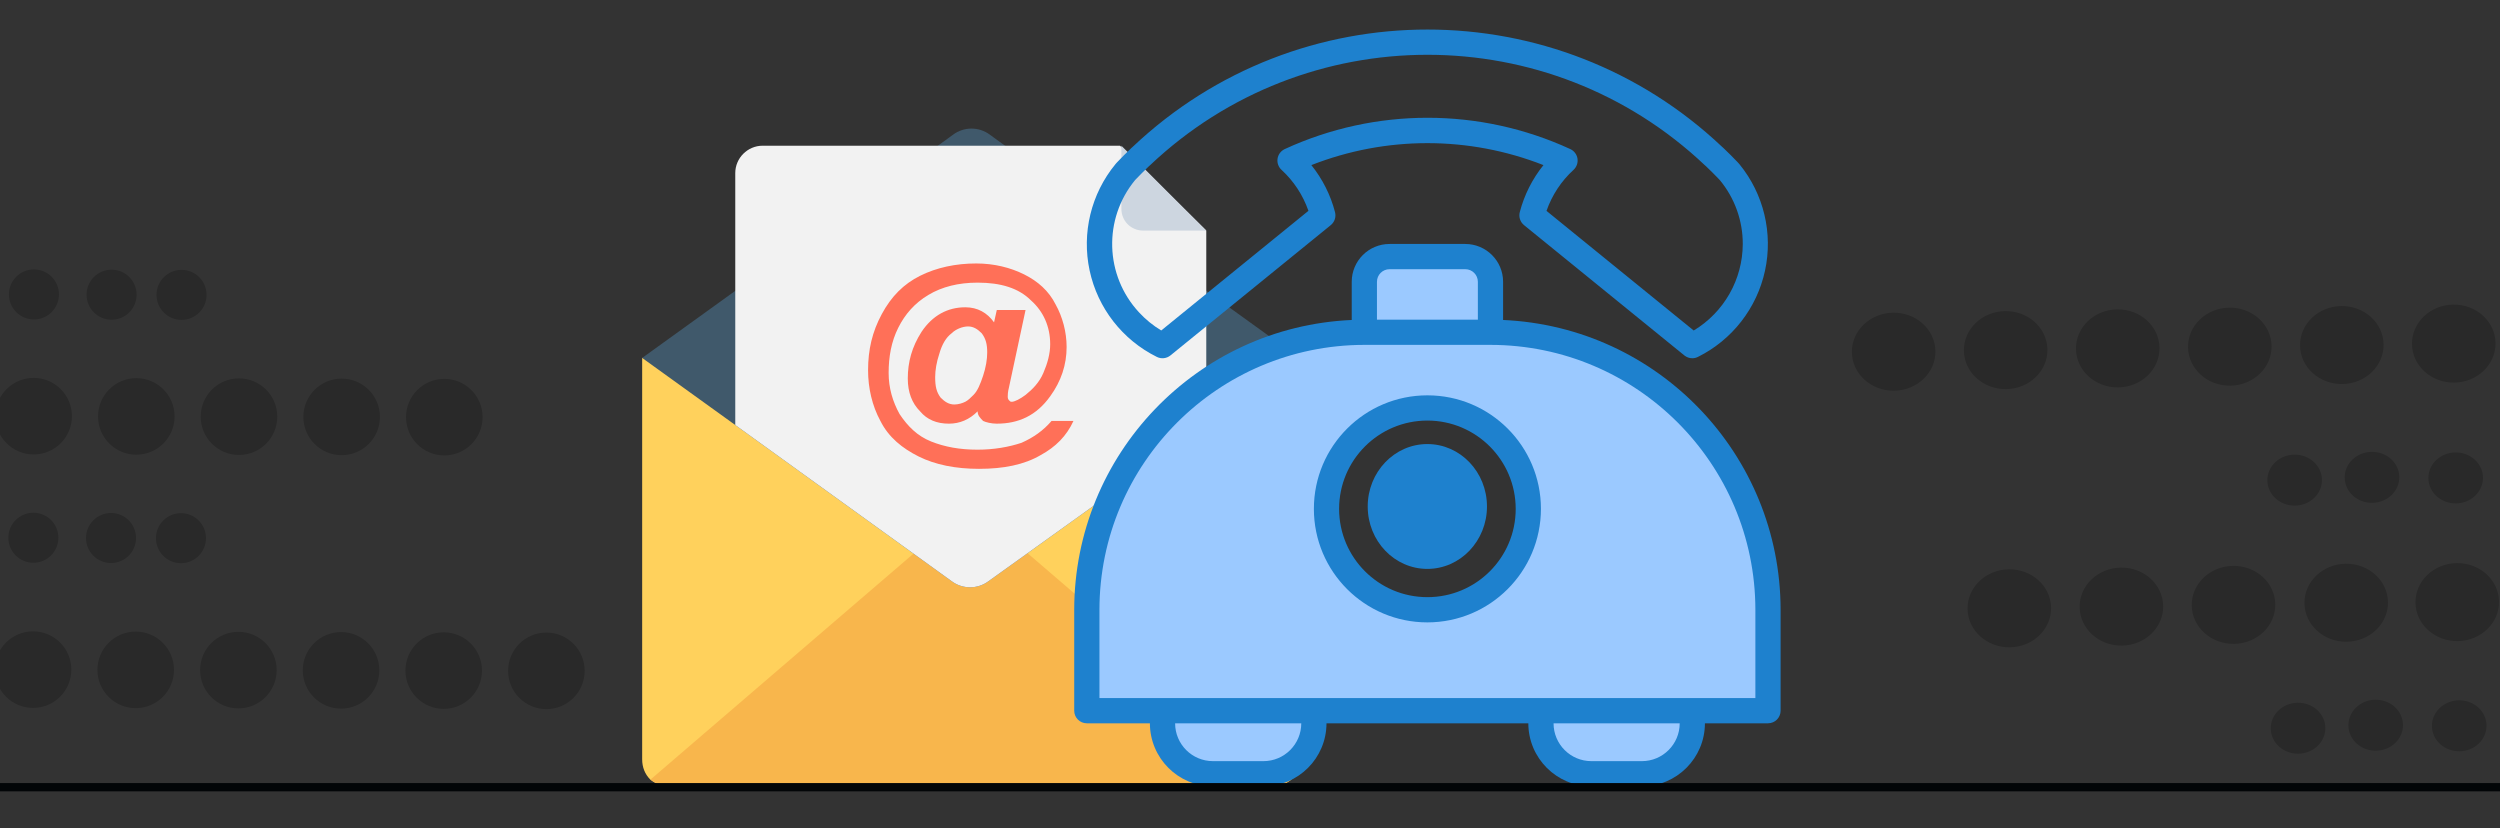 <?xml version="1.0" encoding="utf-8"?>
<!-- Generator: Adobe Illustrator 16.0.0, SVG Export Plug-In . SVG Version: 6.00 Build 0)  -->
<!DOCTYPE svg PUBLIC "-//W3C//DTD SVG 1.1//EN" "http://www.w3.org/Graphics/SVG/1.1/DTD/svg11.dtd">
<svg version="1.1" id="Layer_1" xmlns="http://www.w3.org/2000/svg" xmlns:xlink="http://www.w3.org/1999/xlink" x="0px" y="0px"
	 width="479px" height="158.666px" viewBox="0 177.334 479 158.666" enable-background="new 0 177.334 479 158.666"
	 xml:space="preserve">
<rect x="0" y="177.334" width="479" height="158.666" fill="#333333" stroke="none"/>
<g>
	<path fill="#FFD15C" d="M248.962,322.781c0,1.574-0.524,2.886-1.573,3.935c-1.05,0.787-2.099,1.312-3.674,1.312h-115.43
		c-1.312,0-2.624-0.524-3.673-1.312c-1.049-1.049-1.573-2.36-1.573-3.935v-76.866h125.924V322.781L248.962,322.781z"/>
	<path fill="#F8B64C" d="M247.389,326.716c-1.05,0.787-2.099,1.312-3.674,1.312h-115.43c-1.312,0-2.624-0.524-3.673-1.312
		L186,273.985L247.389,326.716z"/>
	<path fill="#40596B" d="M248.962,245.915l-17.839,12.854l-41.713,29.908c-2.099,1.575-4.984,1.575-7.083,0l-41.45-29.908
		l-17.839-12.854l17.839-12.855l38.827-27.809l2.886-2.099c2.099-1.574,4.984-1.574,7.083,0l2.886,2.099l18.627,13.38l9.181,6.558
		l10.757,7.87L248.962,245.915z"/>
	<path fill="#F2F2F2" d="M231.123,221.517v37.252l-41.713,29.908c-2.099,1.575-4.984,1.575-7.083,0l-41.45-29.908v-48.27
		c0-2.886,2.361-5.247,5.247-5.247h68.472L231.123,221.517z"/>
	<path fill="#CDD6E0" d="M214.857,217.319c0,2.361,1.837,4.197,4.197,4.197h12.068l-16.267-16.265L214.857,217.319L214.857,217.319z
		"/>
	<path fill="#FF7058" d="M201.479,257.982h4.197c-1.313,2.887-3.41,4.984-6.297,6.558c-3.147,1.838-7.082,2.625-11.805,2.625
		c-4.46,0-8.395-0.787-11.543-2.36c-3.148-1.575-5.771-3.675-7.346-6.822c-1.574-2.887-2.361-6.296-2.361-9.706
		c0-3.935,0.787-7.347,2.624-10.756c1.835-3.411,4.196-5.772,7.345-7.346c3.148-1.574,6.821-2.361,10.756-2.361
		c3.411,0,6.559,0.787,9.183,2.099s4.722,3.148,6.034,5.771c1.311,2.361,2.098,5.246,2.098,8.133c0,3.411-1.049,6.559-3.146,9.445
		c-2.624,3.671-6.035,5.245-10.232,5.245c-1.05,0-2.099-0.263-2.623-0.524c-0.525-0.524-1.05-1.05-1.05-1.836
		c-1.573,1.574-3.41,2.36-5.509,2.36c-2.361,0-4.197-0.786-5.51-2.36c-1.574-1.574-2.361-3.673-2.361-6.296
		c0-3.148,0.787-6.035,2.624-8.921c2.099-3.147,4.984-4.722,8.395-4.722c2.361,0,4.198,1.049,5.509,2.886l0.525-2.361h5.51
		l-3.148,14.691c-0.263,1.05-0.263,1.574-0.263,1.836c0,0.263,0,0.525,0.263,0.787c0.262,0.264,0.262,0.264,0.525,0.264
		c0.523,0,1.572-0.525,2.623-1.313c1.311-1.049,2.623-2.36,3.41-4.197c0.787-1.836,1.311-3.673,1.311-5.509
		c0-3.411-1.311-6.297-3.672-8.395c-2.361-2.361-5.771-3.411-10.231-3.411c-3.673,0-6.821,0.787-9.444,2.361
		c-2.623,1.574-4.46,3.673-5.771,6.296c-1.313,2.623-1.836,5.509-1.836,8.657c0,2.886,0.787,5.51,2.098,7.87
		c1.574,2.36,3.411,4.198,6.035,5.247c2.623,1.049,5.509,1.573,8.919,1.573c3.148,0,6.034-0.524,8.396-1.312
		C198.068,261.131,199.904,259.819,201.479,257.982z M179.18,249.587c0,1.837,0.262,2.887,1.049,3.936
		c0.787,0.788,1.574,1.313,2.623,1.313c0.788,0,1.574-0.264,2.1-0.525c0.524-0.263,1.049-0.787,1.573-1.312
		c0.787-0.787,1.312-2.099,1.837-3.674c0.524-1.573,0.787-3.148,0.787-4.459c0-1.574-0.263-2.623-1.05-3.672
		c-0.787-0.788-1.574-1.313-2.623-1.313c-1.05,0-2.361,0.524-3.148,1.313c-1.05,0.786-1.837,2.098-2.36,3.934
		C179.441,246.702,179.18,248.276,179.18,249.587z"/>
</g>
<g>
	<path fill="#9BC9FF" d="M295.244,315.919c0,5.34,4.328,9.667,9.668,9.667h9.667c5.34,0,9.668-4.327,9.668-9.667v-2.417h-29.003
		V315.919z"/>
	<path fill="#9BC9FF" d="M222.738,315.919c0,5.34,4.328,9.667,9.667,9.667h9.667c5.34,0,9.668-4.327,9.668-9.667v-2.417h-29.002
		V315.919z"/>
	<path fill="#9BC9FF" d="M338.748,294.167c0-29.365-23.806-53.172-53.172-53.172h-24.168c-29.367,0-53.172,23.807-53.172,53.172
		v19.335h130.512V294.167z M273.492,294.167c-10.678,0-19.336-8.656-19.336-19.335c0-10.678,8.658-19.336,19.336-19.336
		c10.679,0,19.335,8.658,19.335,19.336C292.827,285.511,284.171,294.167,273.492,294.167z"/>
	<path fill="#9BC9FF" d="M285.576,231.328c0-2.669-2.164-4.834-4.833-4.834h-14.502c-2.669,0-4.833,2.165-4.833,4.834v9.667h24.168
		V231.328z"/>
</g>
<path fill="#1E81CE" d="M324.247,245.975c-0.556,0-1.094-0.191-1.525-0.541l-30.719-24.966c-0.734-0.598-1.053-1.568-0.814-2.486
	c0.857-3.291,2.403-6.363,4.537-9.014c-14.293-5.611-30.178-5.611-44.471,0c2.132,2.651,3.68,5.724,4.536,9.014
	c0.239,0.918-0.08,1.889-0.815,2.486l-30.718,24.966c-0.734,0.598-1.751,0.711-2.598,0.289c-6.597-3.263-11.342-9.359-12.887-16.554
	c-1.546-7.195,0.278-14.703,4.951-20.386c0.056-0.066,0.111-0.131,0.162-0.187c0.051-0.056,0.073-0.085,0.112-0.126
	c0.899-0.949,1.848-1.899,2.798-2.798l0.119-0.104c0.048-0.046,0.097-0.092,0.147-0.133c31.686-29.933,81.229-29.916,112.897,0.036
	l0.1,0.087l0.127,0.113c0.95,0.899,1.899,1.85,2.799,2.798c0.033,0.039,0.07,0.076,0.102,0.115c0.074,0.078,0.145,0.162,0.213,0.241
	c4.634,5.694,6.429,13.187,4.878,20.363c-1.552,7.177-6.28,13.259-12.854,16.53C324.989,245.886,324.62,245.975,324.247,245.975z
	 M296.31,217.739l28.203,22.921c5.817-3.504,9.381-9.791,9.401-16.583c0.008-4.454-1.538-8.771-4.372-12.207
	c-0.047-0.046-0.087-0.095-0.13-0.146c-0.81-0.851-1.661-1.691-2.514-2.511l-0.1-0.09c-0.043-0.035-0.088-0.072-0.129-0.11
	c-29.82-28.242-76.52-28.242-106.342,0l-0.118,0.104l-0.147,0.133c-0.852,0.81-1.692,1.663-2.514,2.517l-0.085,0.094
	c-6.106,7.441-5.781,18.249,0.762,25.309c1.25,1.357,2.688,2.529,4.268,3.48l28.202-22.922c-1.044-3.006-2.818-5.705-5.162-7.857
	c-0.594-0.547-0.877-1.354-0.752-2.154c0.126-0.797,0.643-1.481,1.375-1.82c17.361-7.998,37.354-7.998,54.715,0
	c0.734,0.339,1.25,1.022,1.375,1.82c0.124,0.799-0.157,1.607-0.752,2.154C299.141,212.024,297.36,214.728,296.31,217.739z"/>
<path fill="#1E81CE" d="M273.492,296.584c-12.012,0-21.752-9.738-21.752-21.752c0-12.013,9.74-21.752,21.752-21.752
	c12.014,0,21.752,9.739,21.752,21.752C295.229,286.84,285.499,296.57,273.492,296.584z M273.492,257.914
	c-9.343,0-16.919,7.575-16.919,16.918c0,9.345,7.576,16.918,16.919,16.918c9.344,0,16.918-7.573,16.918-16.918
	C290.399,265.494,282.832,257.924,273.492,257.914z"/>
<path fill="#1E81CE" d="M287.993,238.641v-7.313c0-4.004-3.246-7.25-7.25-7.25h-14.502c-4.005,0-7.25,3.247-7.25,7.25v7.313
	c-29.716,1.324-53.136,25.783-53.172,55.526v19.335c0,1.336,1.082,2.417,2.417,2.417h12.084c0.009,6.671,5.415,12.077,12.085,12.085
	h9.667c6.672-0.008,12.076-5.414,12.084-12.085h38.671c0.009,6.671,5.414,12.077,12.085,12.085h9.667
	c6.671-0.008,12.076-5.414,12.084-12.085h12.085c1.335,0,2.416-1.081,2.416-2.417v-19.335
	C341.128,264.424,317.709,239.965,287.993,238.641z M263.825,231.328c0-1.334,1.082-2.417,2.416-2.417h14.502
	c1.334,0,2.416,1.083,2.416,2.417v7.251h-19.334V231.328z M242.072,323.169h-9.667c-4.004,0-7.252-3.244-7.252-7.25h24.171
	C249.324,319.925,246.077,323.169,242.072,323.169z M314.579,323.169h-9.667c-4.005,0-7.251-3.244-7.251-7.25h24.169
	C321.83,319.925,318.583,323.169,314.579,323.169z M336.331,311.085H210.653v-16.918c0.03-28.018,22.736-50.724,50.755-50.755
	h24.168c28.019,0.031,50.725,22.737,50.755,50.755V311.085z"/>
<rect y="327.369" fill="#020507" width="479" height="1.59"/>
<g opacity="0.2">
	<circle fill="#010002" cx="6.502" cy="233.748" r="4.792"/>
	<circle fill="#010002" cx="6.392" cy="280.365" r="4.792"/>
	<circle fill="#010002" cx="21.38" cy="233.799" r="4.792"/>
	<circle fill="#010002" cx="21.27" cy="280.416" r="4.792"/>
	<circle fill="#010002" cx="34.783" cy="233.831" r="4.792"/>
	<circle fill="#010002" cx="34.673" cy="280.448" r="4.792"/>
	<circle fill="#010002" cx="6.333" cy="305.635" r="7.333"/>
	<circle fill="#010002" cx="26.003" cy="305.681" r="7.333"/>
	<circle fill="#010002" cx="45.675" cy="305.727" r="7.333"/>
	<circle fill="#010002" cx="65.345" cy="305.773" r="7.333"/>
	<circle fill="#010002" cx="85.015" cy="305.82" r="7.333"/>
	<circle fill="#010002" cx="104.688" cy="305.866" r="7.333"/>
	<circle fill="#010002" cx="6.447" cy="257.073" r="7.333"/>
	<circle fill="#010002" cx="26.117" cy="257.12" r="7.333"/>
	<circle fill="#010002" cx="45.789" cy="257.166" r="7.334"/>
	<circle fill="#010002" cx="65.46" cy="257.211" r="7.333"/>
	<circle fill="#010002" cx="85.129" cy="257.258" r="7.333"/>
</g>
<g opacity="0.2">
	
		<ellipse transform="matrix(-1 0.015 -0.015 -1 947.277 625.596)" fill="#010002" cx="471.346" cy="316.27" rx="5.229" ry="4.882"/>
	
		<ellipse transform="matrix(-1 0.015 -0.015 -1 945.191 530.617)" fill="#010002" cx="470.65" cy="268.773" rx="5.229" ry="4.882"/>
	
		<ellipse transform="matrix(-1 0.014 -0.014 -1 914.725 626.403)" fill="#010002" cx="455.11" cy="316.49" rx="5.229" ry="4.883"/>
	
		<ellipse transform="matrix(-1 0.014 -0.014 -1 912.657 531.423)" fill="#010002" cx="454.417" cy="268.993" rx="5.229" ry="4.883"/>
	
		<ellipse transform="matrix(-1 0.015 -0.015 -1 885.543 626.956)" fill="#010002" cx="440.488" cy="316.703" rx="5.229" ry="4.882"/>
	
		<ellipse transform="matrix(-1 0.015 -0.015 -1 883.487 531.937)" fill="#010002" cx="439.794" cy="269.207" rx="5.229" ry="4.882"/>
	
		<ellipse transform="matrix(-1 0.015 -0.015 -1 944.058 479.139)" fill="#010002" cx="470.274" cy="243.026" rx="8.002" ry="7.471"/>
	
		<ellipse transform="matrix(-1 0.015 -0.015 -1 901.155 480.051)" fill="#010002" cx="448.813" cy="243.339" rx="8.001" ry="7.471"/>
	
		<ellipse transform="matrix(-1 0.015 -0.015 -1 858.236 480.997)" fill="#010002" cx="427.35" cy="243.654" rx="8.002" ry="7.472"/>
	
		<ellipse transform="matrix(-1 0.015 -0.015 -1 815.306 481.965)" fill="#010002" cx="405.888" cy="243.968" rx="8.001" ry="7.474"/>
	
		<ellipse transform="matrix(-1 0.015 -0.015 -1 772.376 482.929)" fill="#010002" cx="384.427" cy="244.281" rx="8.001" ry="7.471"/>
	
		<ellipse transform="matrix(-1 0.015 -0.015 -1 729.455 483.871)" fill="#010002" cx="362.963" cy="244.595" rx="8.002" ry="7.473"/>
	
		<ellipse transform="matrix(-1 0.015 -0.015 -1 946.194 578.137)" fill="#010002" cx="470.998" cy="292.504" rx="8.002" ry="7.471"/>
	<path fill="#010002" d="M441.536,292.936c-0.061-4.127,3.473-7.523,7.89-7.589c4.421-0.064,8.05,3.229,8.109,7.354
		c0.063,4.126-3.472,7.524-7.891,7.589C445.227,300.354,441.598,297.061,441.536,292.936z"/>
	
		<ellipse transform="matrix(-1 0.015 -0.015 -1 860.409 579.937)" fill="#010002" cx="428.073" cy="293.131" rx="8.003" ry="7.471"/>
	
		<ellipse transform="matrix(-1 0.015 -0.015 -1 817.475 580.907)" fill="#010002" cx="406.611" cy="293.446" rx="8.002" ry="7.471"/>
	
		<ellipse transform="matrix(-1 0.015 -0.015 -1 774.544 581.868)" fill="#010002" cx="385.15" cy="293.758" rx="8.001" ry="7.471"/>
</g>
<ellipse fill="#1E81CE" cx="273.479" cy="274.375" rx="11.425" ry="11.96"/>
</svg>
